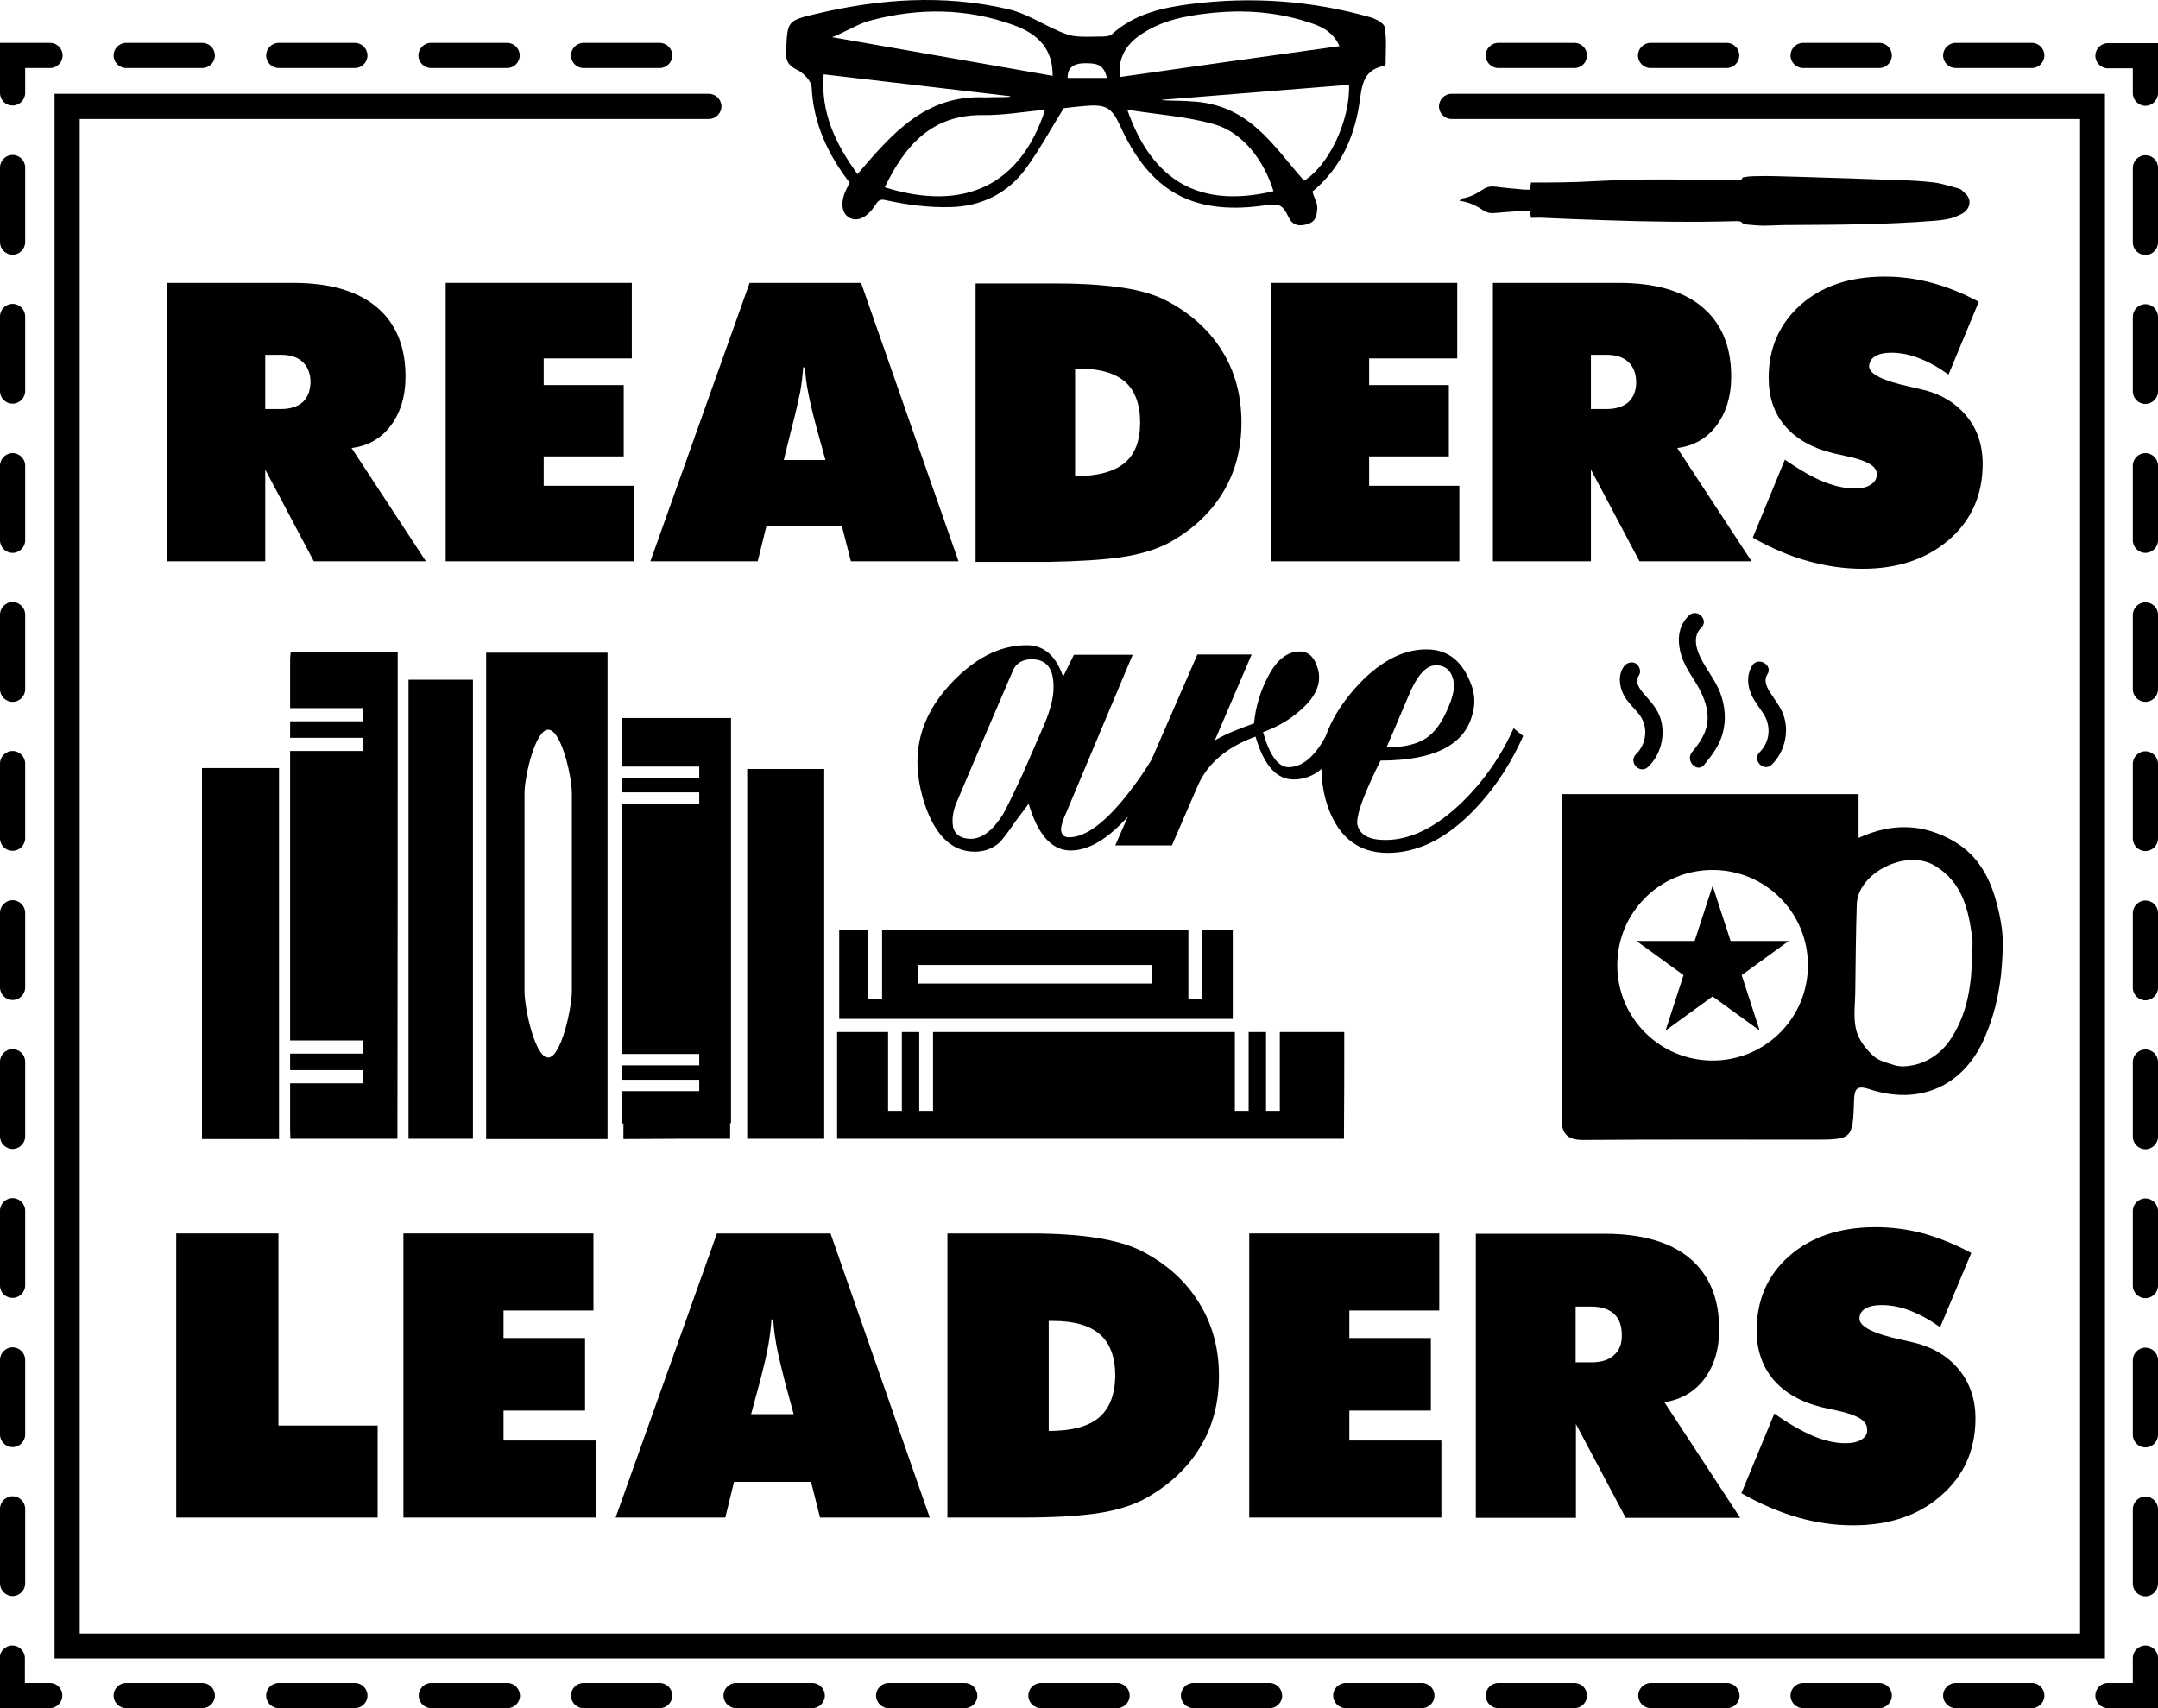 <?xml version="1.0" encoding="utf-8"?>
<!-- Generator: Adobe Illustrator 23.1.0, SVG Export Plug-In . SVG Version: 6.00 Build 0)  -->
<svg version="1.1" id="Слой_1" xmlns="http://www.w3.org/2000/svg" xmlns:xlink="http://www.w3.org/1999/xlink" x="0px" y="0px"
	 viewBox="0 0 720 570" style="enable-background:new 0 0 720 570;" xml:space="preserve">
<g>
	<path d="M117.3,149.5c5.5-0.7,9.9-3.2,13.1-7.5c3.2-4.3,4.9-9.7,4.9-16.3c0-10.1-3.2-17.8-9.6-23.2c-6.4-5.4-15.7-8.1-27.9-8.1h-42
		v92.9h32.7v-30.6l16.2,30.6h37.4L117.3,149.5z M101,134.2c-1.7,1.5-4.2,2.3-7.3,2.3h-5.2v-18.1h5.2c3.2,0,5.6,0.8,7.3,2.4
		c1.7,1.6,2.6,3.9,2.6,6.8C103.5,130.4,102.7,132.6,101,134.2z"/>
	<polygon points="211.5,162.1 181.4,162.1 181.4,152.3 208.1,152.3 208.1,128.5 181.4,128.5 181.4,119.6 210.8,119.6 210.8,94.4 
		148.7,94.4 148.7,187.3 211.5,187.3 	"/>
	<path d="M252.8,187.3l2.9-11.7h25.2l3,11.7h35.9l-32.5-92.9h-37.2L217,187.3H252.8z M264.1,143c1.4-5.3,2.3-9.4,2.9-12.3
		c0.5-2.9,0.8-5.6,1-8.1h0.6c0.1,2.5,0.4,5.2,1,8.1c0.5,2.9,1.5,7,2.9,12.3l2.9,10.5h-13.9L264.1,143z"/>
	<path d="M374.3,185.9c6-0.9,11-2.4,15-4.4c8.1-4.3,14.2-9.9,18.5-16.8c4.3-6.9,6.4-14.8,6.4-23.7c0-8.9-2.1-16.9-6.4-23.8
		c-4.3-7-10.5-12.6-18.5-16.8c-3.8-2-8.7-3.5-14.8-4.4c-6.1-0.9-13.4-1.4-22-1.4h-27v92.9H350C360.2,187.3,368.3,186.8,374.3,185.9z
		 M358.6,123h1.5c6.8,0,11.9,1.5,15.3,4.4c3.3,3,5,7.5,5,13.5c0,6.2-1.7,10.7-5.2,13.6c-3.5,2.9-9,4.4-16.5,4.4V123z"/>
	<polygon points="486.2,119.6 486.2,94.4 424.1,94.4 424.1,187.3 486.9,187.3 486.9,162.1 456.8,162.1 456.8,152.3 483.4,152.3 
		483.4,128.5 456.8,128.5 456.8,119.6 	"/>
	<path d="M572.7,142c3.2-4.3,4.9-9.7,4.9-16.3c0-10.1-3.2-17.8-9.6-23.2c-6.4-5.4-15.7-8.1-27.9-8.1h-42v92.9h32.7v-30.6l16.2,30.6
		h37.4l-24.8-37.8C565.1,148.8,569.5,146.3,572.7,142z M543.3,134.2c-1.7,1.5-4.2,2.3-7.3,2.3h-5.2v-18.1h5.2c3.2,0,5.6,0.8,7.3,2.4
		c1.7,1.6,2.6,3.9,2.6,6.8C545.9,130.4,545,132.6,543.3,134.2z"/>
	<path d="M625.6,118.9c1.3-0.8,3.1-1.2,5.4-1.2c3,0,6.2,0.6,9.4,1.9c3.2,1.2,6.5,3.1,9.7,5.4l10.1-24.3c-5.2-2.8-10.4-4.9-15.6-6.3
		c-5.2-1.4-10.4-2.1-15.7-2.1c-11.6,0-21,3.1-28.1,9.4c-7.1,6.3-10.7,14.4-10.7,24.4c0,6.4,1.8,11.8,5.5,16.1c3.7,4.3,9,7.3,15.9,9
		c1.2,0.3,2.8,0.6,4.9,1.1c6.6,1.4,9.8,3.3,9.8,5.9c0,1.5-0.7,2.7-2,3.5c-1.3,0.9-3.1,1.3-5.4,1.3c-3.3,0-6.8-0.8-10.5-2.3
		c-3.7-1.5-8-4-12.8-7.3l-10.7,26c6.1,3.5,12.2,6.1,18.3,7.8c6.1,1.7,12.2,2.6,18.3,2.6c11.9,0,21.5-3.3,29-9.8
		c7.4-6.5,11.1-14.9,11.1-25.2c0-6.3-1.8-11.7-5.5-16.1c-3.7-4.4-8.7-7.4-15.1-8.8c-0.8-0.2-1.9-0.4-3.4-0.8
		c-9.3-2-13.9-4.3-13.9-6.9C623.7,120.8,624.3,119.7,625.6,118.9z"/>
	<polygon points="58.8,506.4 126,506.4 126,475.7 92.9,475.7 92.9,411.6 58.8,411.6 	"/>
	<polygon points="198.8,480.7 168,480.7 168,470.7 195.2,470.7 195.2,446.5 168,446.5 168,437.3 198,437.3 198,411.6 134.6,411.6 
		134.6,506.4 198.8,506.4 	"/>
	<path d="M244.9,494.5h25.7l3,11.9h36.6l-33.1-94.8h-37.9l-33.8,94.8H242L244.9,494.5z M253.5,461.2c1.4-5.4,2.4-9.6,2.9-12.6
		c0.5-2.9,0.8-5.7,1-8.3h0.6c0.1,2.6,0.5,5.4,1,8.3c0.5,2.9,1.5,7.1,2.9,12.6l2.9,10.7h-14.2L253.5,461.2z"/>
	<path d="M381.2,417.6c-3.9-2-8.9-3.5-15.1-4.5c-6.2-1-13.7-1.5-22.4-1.5h-27.6v94.8h25.1c10.4,0,18.6-0.5,24.8-1.4
		c6.2-0.9,11.3-2.5,15.3-4.5c8.2-4.4,14.5-10.1,18.9-17.2c4.4-7.1,6.5-15.1,6.5-24.2c0-9.1-2.2-17.2-6.6-24.3
		C395.7,427.6,389.4,421.9,381.2,417.6z M366.7,473c-3.5,3-9.1,4.5-16.8,4.5v-36.7h1.5c7,0,12.2,1.5,15.6,4.5
		c3.4,3,5.1,7.6,5.1,13.8C372,465.4,370.2,470,366.7,473z"/>
	<polygon points="480.9,480.7 450.2,480.7 450.2,470.7 477.4,470.7 477.4,446.5 450.2,446.5 450.2,437.3 480.2,437.3 480.2,411.6 
		416.8,411.6 416.8,506.4 480.9,506.4 	"/>
	<path d="M568.6,460.2c3.3-4.4,5-9.9,5-16.6c0-10.3-3.3-18.2-9.8-23.7c-6.6-5.5-16.1-8.2-28.5-8.2h-42.9v94.8h33.4v-31.3l16.6,31.3
		h38.2l-25.3-38.6C560.8,467.1,565.3,464.5,568.6,460.2z M538.5,452.2c-1.7,1.6-4.2,2.4-7.5,2.4h-5.3V436h5.3c3.2,0,5.7,0.8,7.5,2.4
		c1.7,1.6,2.6,3.9,2.6,7C541.2,448.4,540.3,450.6,538.5,452.2z"/>
	<path d="M621.2,480.3c-1.3,0.9-3.2,1.3-5.5,1.3c-3.3,0-6.9-0.8-10.7-2.4c-3.8-1.6-8.2-4.1-13-7.5L581,498.3
		c6.2,3.5,12.4,6.2,18.6,8c6.2,1.8,12.4,2.7,18.6,2.7c12.1,0,22-3.3,29.5-10c7.6-6.6,11.4-15.2,11.4-25.7c0-6.4-1.9-11.9-5.6-16.4
		c-3.8-4.5-8.9-7.5-15.4-9c-0.8-0.2-2-0.4-3.5-0.8c-9.5-2-14.2-4.4-14.2-7.1c0-1.4,0.6-2.5,1.9-3.3c1.3-0.8,3.1-1.2,5.5-1.2
		c3.1,0,6.3,0.6,9.6,1.9c3.3,1.3,6.6,3.1,9.9,5.5l10.4-24.8c-5.4-2.9-10.7-5-15.9-6.5c-5.3-1.4-10.6-2.1-16.1-2.1
		c-11.8,0-21.4,3.2-28.7,9.6c-7.3,6.4-10.9,14.7-10.9,24.9c0,6.6,1.9,12,5.6,16.4c3.8,4.4,9.2,7.5,16.2,9.2c1.2,0.3,2.9,0.6,5,1.1
		c6.7,1.4,10,3.4,10,6C623.2,478.2,622.5,479.4,621.2,480.3z"/>
	<path d="M266.1,23.4c2.1,1,4.6,3.7,4.7,5.7c0.6,12.1,5.4,22.4,12.7,31.9c-0.3,0.5-0.6,1-0.8,1.5c-2.4,4.5-2.1,8.5,0.6,10.1
		c2.8,1.6,6.1,0,8.9-4.4c1.1-1.7,1.8-1.8,3.8-1.3c7,1.5,14.1,2.4,21.1,2.2c10.1-0.2,19.1-4.5,25.2-12.9c4.5-6.2,8.2-13,12.6-20.1
		c1.9-0.2,4.9-0.6,7.8-0.8c6.4-0.5,8.3,0.8,11,6.6c9.7,21.5,23.7,29.8,47,26.8c6-0.8,6.9-1,9.3,3.9c1.1,2.4,3.3,3.2,6.5,2.1
		c2.6-0.9,2.8-2.8,3-5.1c0.1-1.9-1.1-3.6-1.6-5.7c9-7.4,13.7-17.5,15.5-28.5c1-5.8,0.7-11.9,8.3-13.4c0.2,0,0.6-0.4,0.6-0.6
		c0-4.1,0.4-8.3-0.3-12.3c-0.2-1.4-3.1-2.9-5-3.4c-19.5-5.5-39.3-6.9-59.3-4.4c-9.6,1.2-19.1,3.2-26.7,10.1
		c-0.9,0.8-2.7,0.8-4.1,0.8c-2.6,0-5.4,0.2-8-0.1c-1.9-0.2-3.7-0.9-5.4-1.6c-5.8-2.5-11.4-6.2-17.4-7.5c-21.3-4.9-42.6-3.4-63.7,1.6
		c-9.8,2.3-9.7,2.4-10.1,12.3C262,20.2,263,21.9,266.1,23.4z M376.1,36.6c9.8,1.6,19.6,2.2,28.8,4.8c9.5,2.6,16.7,11.8,20,22.4
		C400.4,69.6,384.5,60.6,376.1,36.6z M435.1,60.3c-10.5-11.8-18.4-25.8-38.2-26.5c-2.1-0.3-9.4-0.1-9.2-0.5
		c17.4-1.4,44.6-3.6,62.4-5C450.5,40.1,443.3,55.3,435.1,60.3z M380.1,11.9c7-5,15.2-6.6,23.5-7.5C415.3,3.1,426.8,4,438,7.9
		c3.7,1.3,7,3.2,8.9,7.5c-24.6,3.4-48.8,6.8-73.3,10.3C373,19.4,375.6,15.1,380.1,11.9z M362.1,21.1c3.3,0,6.2,0.1,7.2,4.9
		c-4.5,0-8.8,0-13.1,0C356.1,21.6,359.6,21.1,362.1,21.1z M295.2,62.5c6.7-13.9,15.6-24.2,32.5-24.1c6.9,0.1,13.9-1.1,21-1.8
		C340.6,61.5,322.1,70.9,295.2,62.5z M280,11.4c3.5-1.6,7-3.7,10.6-4.6c15.9-4.2,31.8-4.1,47.4,1.5c9,3.2,13.3,8.6,13.2,17
		c-23.9-4.2-50.1-8.8-73.6-12.9C279.1,11.8,279.7,11.6,280,11.4z M274.8,24.8c18,2.1,44.6,5.2,62.3,7.3c0.2,0.5-4.5,0.2-8.3,0.4
		c-19.9-1-31.1,12-42.7,25.6C278.7,47.9,273.8,37.6,274.8,24.8z"/>
	<path d="M67.4,256.3c0,6.5,0,12.9,0,19.4c0,1.3,0,2.6,0,4c0,0.6,0,1.2,0,1.8c0,3.1,0,6.4,0,9.9c0,28.2,0,64.5,0,88.7
		c8.5,0,17.1,0,25.7,0c0-24.2,0-60.4,0-88.7c0,0,0,0,0,0c0-3.5,0-6.6,0-9.9c0,0,0,0,0,0c0-2,0-4,0-5.8h0c0-6.5,0-12.8,0-19.4
		C84.4,256.3,75.9,256.3,67.4,256.3z"/>
	<path d="M157.8,380c0-51.2,0-102.2,0-153.2c-7.3,0-14.3,0-21.5,0c0,51.2,0,102.2,0,153.2C143.6,380,150.6,380,157.8,380z"/>
	<path d="M275,256.6c-8.6,0-17.1,0-25.7,0c0,3.9,0,98.4,0,123.4c8.7,0,17.1,0,25.7,0C275,351.1,275,260.5,275,256.6z"/>
	<path d="M475.9,216.7c-8.2,0-16.2,4.4-23.9,13.1c-4.6,5.2-7.8,10.5-9.7,15.9c-3.7,6.9-7.9,10.3-12.4,10.3c-3.4,0-6.3-3.9-8.5-11.7
		c4.2-1.5,8-3.6,11.3-6.3c4.9-3.9,7.4-7.9,7.4-11.9c0-1-0.1-1.9-0.4-2.9c-1.1-3.9-3.1-5.8-6.1-5.8c-4.1,0-7.7,2.8-10.6,8.5
		c-2.5,4.8-4.1,10-4.6,15.5c-6,2.1-10.4,4-13.1,5.7l12.3-28.7h-18.1l-15.3,35.1c-2.2,3.7-4.9,7.6-8.2,11.8
		c-7.5,9.4-13.9,14.1-19.3,14.1c-1.4,0-2.2-0.6-2.5-1.6c-0.1-0.3-0.2-0.6-0.2-0.8c0-1.3,0.6-3.4,1.9-6.2l22-52.3h-19.6l-3.6,7.3
		c-2.4-7-6.4-10.5-12.1-10.5c-9.2,0-17.8,4.5-26,13.5c-7,7.8-10.5,16.2-10.5,25.4c0,3.8,0.6,7.7,1.7,11.8
		c3.5,12.1,9.3,18.2,17.4,18.2c3.2,0,5.9-1,8.1-2.9c0.8-0.7,2.7-3.1,5.5-7.2l4.4-5.9c3.1,10.4,7.7,15.6,14,15.6
		c6,0,12.4-3.8,19.1-11.3l-4.2,9.6h18.9l8.5-19.6c3.2-7.6,9.7-13.2,19.4-16.7c2.8,9.6,7,14.3,12.7,14.3c3.5,0,6.6-1.2,9.3-3.5
		c0,0,0,0.1,0,0.1c0,3.4,0.5,6.8,1.4,10.2c3.4,11.8,10.3,17.7,20.7,17.7c9.4,0,18.5-4.2,27.2-12.7c7.4-7.2,13.4-16,18-26.3l-3.2-2.6
		c-4.3,9.6-10.1,17.8-17.3,24.8c-8.6,8.3-17.1,12.5-25.5,12.5c-5.2,0-8.3-1.6-9.2-4.7c-0.1-0.3-0.2-0.7-0.2-1.1
		c0-3.4,2.6-10.3,7.8-20.7c18.4,0,28.7-5.5,30.9-16.5c0.3-1.2,0.4-2.3,0.4-3.4c0-1.6-0.3-3.3-0.8-4.8
		C488.2,220.8,483.3,216.7,475.9,216.7z M347.3,244.3l-6.1,14c-3.4,7.3-5.6,11.8-6.6,13.5c-3.4,5.4-7,8.1-10.7,8.1
		c-3.2,0-5.2-1.3-5.9-3.8c-0.1-0.8-0.2-1.5-0.2-2.2c0-1.5,0.3-3.3,1-5.3c8.3-19.6,14.6-34.3,18.8-44c1.1-3.1,3.3-4.6,6.6-4.6
		c4.9,0,7.3,3,7.3,9.1C351.6,233,350.2,238,347.3,244.3z M483.4,235.6c-2.1,5.2-4.6,8.8-7.7,10.8c-3.1,2-7.5,3-13.1,3l3.1-7.2
		c1.7-4,3.4-8.1,5.2-12.2c2.6-5.4,5.3-8,8.2-8c2.8,0,4.7,1.4,5.6,4.2c0.3,1,0.4,2,0.4,3C485,231.1,484.4,233.3,483.4,235.6z"/>
	<path d="M18.2,553.4h684.1V31.3h-218c-2.3,0-4.2,1.9-4.2,4.2c0,2.3,1.9,4.2,4.2,4.2H694v505.4H26.6V39.7h209.9
		c2.3,0,4.2-1.9,4.2-4.2c0-2.3-1.9-4.2-4.2-4.2H18.2V553.4z"/>
	<path d="M132.7,217.6c-11.9,0-23.8,0-35.7,0c-0.1,0.9-0.2,1.8-0.2,2.6c0,5.4,0,10.7,0,16.1H121v4.4H96.8c0,1.8,0,3.7,0,5.5H121v4.4
		H96.8c0,32.2,0,64.4,0,96.6H121v4.4H96.8c0,1.8,0,3.7,0,5.5H121v4.4H96.8c0,5.3,0,10.5,0,15.8c0,0.9,0.1,1.7,0.1,2.7
		c11.9,0,23.7,0,35.7,0C132.7,325.8,132.7,271.7,132.7,217.6z"/>
	<path d="M243.6,380c0-1.8,0-3.4,0-5.2c0.1,0,0.2,0,0.3,0c0-2.6,0-132.7,0-135.2c-12.1,0-24.2,0-36.3,0c0,0.5,0,6.7,0,16.2h25.7v3.8
		h-25.7c0,1.5,0,3.1,0,4.8h25.7v3.8h-25.7c0,24.9,0,60.4,0,83.5h25.7v3.8h-25.7c0,1.7,0,3.3,0,4.8h25.7v3.8h-25.7
		c0,6.3,0,10.3,0,10.8c0.1,0,0.2,0,0.4,0c0,1.8,0,3.5,0,5.2C219.9,380,231.7,380,243.6,380z"/>
	<path d="M448.5,344.4c-7.2,0-14.3,0-21.5,0v26.3h-4.6v-26.3c-1.9,0-3.8,0-5.8,0v26.3h-4.6v-26.3c-33.6,0-67.2,0-100.7,0v26.3h-4.6
		v-26.3c-1.9,0-3.8,0-5.8,0v26.3h-4.6v-26.3c-5.7,0-11.3,0-17,0c0,12,0,23.8,0,35.6c56.5,0,112.7,0,169.1,0
		C448.5,368.1,448.5,356.4,448.5,344.4z"/>
	<path d="M202.7,217.8c-13.6,0-26.9,0-40.5,0c0,54.1,0,108.1,0,162.3c13.5,0,26.9,0,40.5,0C202.7,325.7,202.7,271.8,202.7,217.8z
		 M190.8,330.7c0,5.7-3.6,22.2-7.9,22.2c-4.4,0-7.9-16.4-7.9-22.2v-65.9c0-5.7,3.6-21.3,7.9-21.3c4.4,0,7.9,15.6,7.9,21.3V330.7z"/>
	<path d="M280,310.2c0,10.1,0,19.9,0,29.8c43.9,0,87.6,0,131.3,0c0-10,0-19.8,0-29.8c-3.4,0-6.8,0-10.2,0v23.1h-4.6v-23.1
		c-34.2,0-68.2,0-102.2,0v23.1h-4.6v-23.1C286.6,310.2,283.3,310.2,280,310.2z M306.4,322h77.9v6.2h-77.9V322z"/>
	<path d="M568.6,255.2c2.5-3.1,5-6.3,6.1-10.3c1.3-4.5,0.9-9.4-0.8-13.8c-1.7-4.3-4.6-7.7-6.6-11.8c-1.5-3-2.5-7.2,0.3-9.8
		c2.7-2.6-1.4-6.7-4.1-4.1c-2.9,2.7-3.8,6.6-3.2,10.4c0.6,4.4,2.8,7.8,5.1,11.4c2.5,4,4.6,8.4,4.3,13.2c-0.3,4.2-2.6,7.5-5.2,10.6
		C562.2,253.9,566.3,258.1,568.6,255.2z"/>
	<path d="M549.9,255.9c4.2-4,5.9-10.6,4.1-16.2c-1-3.1-3.1-5.4-5.2-7.8c-1.5-1.7-3.6-4.2-2-6.5c0.9-1.3,0.2-3.2-1-4
		c-1.5-0.8-3.1-0.2-4,1c-1.9,2.7-1.6,6.2-0.3,9c1.3,2.9,3.9,4.9,5.7,7.4c2.8,4,2.1,9.5-1.3,12.8
		C543.1,254.4,547.2,258.5,549.9,255.9z"/>
	<path d="M584.6,222.1c-1.6,2.5-1.7,5.8-0.7,8.6c1,2.9,3,5.2,4.6,7.7c2.5,4.1,2,9.2-1.4,12.6c-2.7,2.7,1.5,6.8,4.1,4.1
		c4-4,5.7-10.2,4.1-15.7c-0.8-2.9-2.7-5.2-4.3-7.7c-1.3-1.9-2.8-4.5-1.3-6.7C591.6,221.9,586.6,219,584.6,222.1z"/>
	<path d="M715.8,549.1c-2.3,0-4.2,1.9-4.2,4.2v8.3h-8.3c-2.3,0-4.2,1.9-4.2,4.2c0,2.3,1.9,4.2,4.2,4.2H720v-16.7
		C720,551,718.1,549.1,715.8,549.1z"/>
	<path d="M321.9,561.6h-25.4c-2.3,0-4.2,1.9-4.2,4.2c0,2.3,1.9,4.2,4.2,4.2h25.4c2.3,0,4.2-1.9,4.2-4.2
		C326,563.5,324.2,561.6,321.9,561.6z"/>
	<path d="M169.3,561.6h-25.4c-2.3,0-4.2,1.9-4.2,4.2c0,2.3,1.9,4.2,4.2,4.2h25.4c2.3,0,4.2-1.9,4.2-4.2
		C173.4,563.5,171.6,561.6,169.3,561.6z"/>
	<path d="M220.1,561.6h-25.4c-2.3,0-4.2,1.9-4.2,4.2c0,2.3,1.9,4.2,4.2,4.2h25.4c2.3,0,4.2-1.9,4.2-4.2
		C224.3,563.5,222.4,561.6,220.1,561.6z"/>
	<path d="M372.7,561.6h-25.4c-2.3,0-4.2,1.9-4.2,4.2c0,2.3,1.9,4.2,4.2,4.2h25.4c2.3,0,4.2-1.9,4.2-4.2
		C376.9,563.5,375,561.6,372.7,561.6z"/>
	<path d="M271,561.6h-25.4c-2.3,0-4.2,1.9-4.2,4.2c0,2.3,1.9,4.2,4.2,4.2H271c2.3,0,4.2-1.9,4.2-4.2
		C275.2,563.5,273.3,561.6,271,561.6z"/>
	<path d="M118.4,561.6H93c-2.3,0-4.2,1.9-4.2,4.2c0,2.3,1.9,4.2,4.2,4.2h25.4c2.3,0,4.2-1.9,4.2-4.2
		C122.6,563.5,120.7,561.6,118.4,561.6z"/>
	<path d="M67.5,561.6H42.1c-2.3,0-4.2,1.9-4.2,4.2c0,2.3,1.9,4.2,4.2,4.2h25.4c2.3,0,4.2-1.9,4.2-4.2
		C71.7,563.5,69.8,561.6,67.5,561.6z"/>
	<path d="M677.9,561.6h-25.4c-2.3,0-4.2,1.9-4.2,4.2c0,2.3,1.9,4.2,4.2,4.2h25.4c2.3,0,4.2-1.9,4.2-4.2
		C682.1,563.5,680.2,561.6,677.9,561.6z"/>
	<path d="M576.2,561.6h-25.4c-2.3,0-4.2,1.9-4.2,4.2c0,2.3,1.9,4.2,4.2,4.2h25.4c2.3,0,4.2-1.9,4.2-4.2
		C580.3,563.5,578.5,561.6,576.2,561.6z"/>
	<path d="M423.6,561.6h-25.4c-2.3,0-4.2,1.9-4.2,4.2c0,2.3,1.9,4.2,4.2,4.2h25.4c2.3,0,4.2-1.9,4.2-4.2
		C427.7,563.5,425.9,561.6,423.6,561.6z"/>
	<path d="M627,561.6h-25.4c-2.3,0-4.2,1.9-4.2,4.2c0,2.3,1.9,4.2,4.2,4.2H627c2.3,0,4.2-1.9,4.2-4.2
		C631.2,563.5,629.3,561.6,627,561.6z"/>
	<path d="M474.4,561.6H449c-2.3,0-4.2,1.9-4.2,4.2c0,2.3,1.9,4.2,4.2,4.2h25.4c2.3,0,4.2-1.9,4.2-4.2
		C478.6,563.5,476.7,561.6,474.4,561.6z"/>
	<path d="M525.3,561.6h-25.4c-2.3,0-4.2,1.9-4.2,4.2c0,2.3,1.9,4.2,4.2,4.2h25.4c2.3,0,4.2-1.9,4.2-4.2
		C529.5,563.5,527.6,561.6,525.3,561.6z"/>
	<path d="M16.7,561.6H8.3v-8.3c0-2.3-1.9-4.2-4.2-4.2c-2.3,0-4.2,1.9-4.2,4.2V570h16.7c2.3,0,4.2-1.9,4.2-4.2
		C20.8,563.5,19,561.6,16.7,561.6z"/>
	<path d="M4.2,532.6c2.3,0,4.2-1.9,4.2-4.2v-24.9c0-2.3-1.9-4.2-4.2-4.2c-2.3,0-4.2,1.9-4.2,4.2v24.9C0,530.7,1.9,532.6,4.2,532.6z"
		/>
	<path d="M4.2,184.5c2.3,0,4.2-1.9,4.2-4.2v-24.9c0-2.3-1.9-4.2-4.2-4.2c-2.3,0-4.2,1.9-4.2,4.2v24.9C0,182.6,1.9,184.5,4.2,184.5z"
		/>
	<path d="M4.2,234.2c2.3,0,4.2-1.9,4.2-4.2v-24.9c0-2.3-1.9-4.2-4.2-4.2c-2.3,0-4.2,1.9-4.2,4.2V230C0,232.3,1.9,234.2,4.2,234.2z"
		/>
	<path d="M4.2,283.9c2.3,0,4.2-1.9,4.2-4.2v-24.9c0-2.3-1.9-4.2-4.2-4.2c-2.3,0-4.2,1.9-4.2,4.2v24.9C0,282.1,1.9,283.9,4.2,283.9z"
		/>
	<path d="M4.2,134.7c2.3,0,4.2-1.9,4.2-4.2v-24.9c0-2.3-1.9-4.2-4.2-4.2c-2.3,0-4.2,1.9-4.2,4.2v24.9C0,132.9,1.9,134.7,4.2,134.7z"
		/>
	<path d="M4.2,482.9c2.3,0,4.2-1.9,4.2-4.2v-24.9c0-2.3-1.9-4.2-4.2-4.2c-2.3,0-4.2,1.9-4.2,4.2v24.9C0,481,1.9,482.9,4.2,482.9z"/>
	<path d="M4.2,383.4c2.3,0,4.2-1.9,4.2-4.2v-24.9c0-2.3-1.9-4.2-4.2-4.2c-2.3,0-4.2,1.9-4.2,4.2v24.9C0,381.5,1.9,383.4,4.2,383.4z"
		/>
	<path d="M4.2,433.1c2.3,0,4.2-1.9,4.2-4.2v-24.9c0-2.3-1.9-4.2-4.2-4.2c-2.3,0-4.2,1.9-4.2,4.2V429C0,431.3,1.9,433.1,4.2,433.1z"
		/>
	<path d="M4.2,333.7c2.3,0,4.2-1.9,4.2-4.2v-24.9c0-2.3-1.9-4.2-4.2-4.2c-2.3,0-4.2,1.9-4.2,4.2v24.9C0,331.8,1.9,333.7,4.2,333.7z"
		/>
	<path d="M4.2,85c2.3,0,4.2-1.9,4.2-4.2V55.9c0-2.3-1.9-4.2-4.2-4.2c-2.3,0-4.2,1.9-4.2,4.2v24.9C0,83.1,1.9,85,4.2,85z"/>
	<path d="M4.2,35.2c2.3,0,4.2-1.9,4.2-4.2v-8.3h8.3c2.3,0,4.2-1.9,4.2-4.2s-1.9-4.2-4.2-4.2H0v16.7C0,33.4,1.9,35.2,4.2,35.2z"/>
	<path d="M652.5,22.7h25.4c2.3,0,4.2-1.9,4.2-4.2s-1.9-4.2-4.2-4.2h-25.4c-2.3,0-4.2,1.9-4.2,4.2S650.2,22.7,652.5,22.7z"/>
	<path d="M601.6,22.7H627c2.3,0,4.2-1.9,4.2-4.2s-1.9-4.2-4.2-4.2h-25.4c-2.3,0-4.2,1.9-4.2,4.2S599.3,22.7,601.6,22.7z"/>
	<path d="M550.7,22.7h25.4c2.3,0,4.2-1.9,4.2-4.2s-1.9-4.2-4.2-4.2h-25.4c-2.3,0-4.2,1.9-4.2,4.2S548.4,22.7,550.7,22.7z"/>
	<path d="M499.9,22.7h25.4c2.3,0,4.2-1.9,4.2-4.2s-1.9-4.2-4.2-4.2h-25.4c-2.3,0-4.2,1.9-4.2,4.2S497.6,22.7,499.9,22.7z"/>
	<path d="M194.7,22.7h25.4c2.3,0,4.2-1.9,4.2-4.2s-1.9-4.2-4.2-4.2h-25.4c-2.3,0-4.2,1.9-4.2,4.2S192.4,22.7,194.7,22.7z"/>
	<path d="M143.8,22.7h25.4c2.3,0,4.2-1.9,4.2-4.2s-1.9-4.2-4.2-4.2h-25.4c-2.3,0-4.2,1.9-4.2,4.2S141.5,22.7,143.8,22.7z"/>
	<path d="M93,22.7h25.4c2.3,0,4.2-1.9,4.2-4.2s-1.9-4.2-4.2-4.2H93c-2.3,0-4.2,1.9-4.2,4.2S90.7,22.7,93,22.7z"/>
	<path d="M42.1,22.7h25.4c2.3,0,4.2-1.9,4.2-4.2s-1.9-4.2-4.2-4.2H42.1c-2.3,0-4.2,1.9-4.2,4.2S39.8,22.7,42.1,22.7z"/>
	<path d="M703.3,14.4c-2.3,0-4.2,1.9-4.2,4.2s1.9,4.2,4.2,4.2h8.3v8.3c0,2.3,1.9,4.2,4.2,4.2c2.3,0,4.2-1.9,4.2-4.2V14.4H703.3z"/>
	<path d="M715.8,101.5c-2.3,0-4.2,1.9-4.2,4.2v24.9c0,2.3,1.9,4.2,4.2,4.2c2.3,0,4.2-1.9,4.2-4.2v-24.9
		C720,103.4,718.1,101.5,715.8,101.5z"/>
	<path d="M715.8,151.2c-2.3,0-4.2,1.9-4.2,4.2v24.9c0,2.3,1.9,4.2,4.2,4.2c2.3,0,4.2-1.9,4.2-4.2v-24.9
		C720,153.1,718.1,151.2,715.8,151.2z"/>
	<path d="M715.8,51.8c-2.3,0-4.2,1.9-4.2,4.2v24.9c0,2.3,1.9,4.2,4.2,4.2c2.3,0,4.2-1.9,4.2-4.2V55.9
		C720,53.6,718.1,51.8,715.8,51.8z"/>
	<path d="M715.8,201c-2.3,0-4.2,1.9-4.2,4.2V230c0,2.3,1.9,4.2,4.2,4.2c2.3,0,4.2-1.9,4.2-4.2v-24.9C720,202.8,718.1,201,715.8,201z
		"/>
	<path d="M715.8,449.7c-2.3,0-4.2,1.9-4.2,4.2v24.9c0,2.3,1.9,4.2,4.2,4.2c2.3,0,4.2-1.9,4.2-4.2v-24.9
		C720,451.5,718.1,449.7,715.8,449.7z"/>
	<path d="M715.8,499.4c-2.3,0-4.2,1.9-4.2,4.2v24.9c0,2.3,1.9,4.2,4.2,4.2c2.3,0,4.2-1.9,4.2-4.2v-24.9
		C720,501.3,718.1,499.4,715.8,499.4z"/>
	<path d="M715.8,399.9c-2.3,0-4.2,1.9-4.2,4.2V429c0,2.3,1.9,4.2,4.2,4.2c2.3,0,4.2-1.9,4.2-4.2v-24.9
		C720,401.8,718.1,399.9,715.8,399.9z"/>
	<path d="M715.8,300.5c-2.3,0-4.2,1.9-4.2,4.2v24.9c0,2.3,1.9,4.2,4.2,4.2c2.3,0,4.2-1.9,4.2-4.2v-24.9
		C720,302.3,718.1,300.5,715.8,300.5z"/>
	<path d="M715.8,250.7c-2.3,0-4.2,1.9-4.2,4.2v24.9c0,2.3,1.9,4.2,4.2,4.2c2.3,0,4.2-1.9,4.2-4.2v-24.9
		C720,252.6,718.1,250.7,715.8,250.7z"/>
	<path d="M715.8,350.2c-2.3,0-4.2,1.9-4.2,4.2v24.9c0,2.3,1.9,4.2,4.2,4.2c2.3,0,4.2-1.9,4.2-4.2v-24.9
		C720,352.1,718.1,350.2,715.8,350.2z"/>
	<path d="M667.6,325.5c0.4-3.7,0.6-7.4,0.6-11.1c0-3.2-0.4-5.6-1-8.7c-2.1-10.3-5.9-19.7-15.7-25.2c-9.8-5.5-20-6.1-31.4-0.9
		c0-5.3,0-10,0-14.6c-34,0-66.9,0-99,0c0,36.7,0,72.9,0,109.1c0,4.5,2.3,6.3,7,6.3c25.5-0.2,51-0.1,76.5-0.1c13.5,0,13.6,0,14-13.4
		c0.1-3.7,1.2-4.7,4.9-3.5c17,5.7,32-1,38.9-17.7C665.2,339.2,666.8,332.4,667.6,325.5z M571.4,353.9c-17.6,0-31.8-14.2-31.8-31.8
		c0-17.6,14.2-31.8,31.8-31.8c17.6,0,31.8,14.2,31.8,31.8C603.2,339.7,589,353.9,571.4,353.9z M658,318.7c-0.2,9.5-1.4,18.7-6.5,27
		c-3,4.9-7.1,8.3-12.9,9.7c-2.3,0.5-4.8,0.7-7-0.1c-2.1-0.7-4.7-1.3-6.4-2.8c-2.7-2.4-5.2-5.6-6-9.2c-0.9-4.1-0.2-8.8-0.2-12.9
		c0.1-9.5,0.2-19.1,0.5-28.6c0.3-10.5,16.4-18.6,25.9-13c9.5,5.6,11.5,15.1,12.7,24.9C658.2,315.3,658,317,658,318.7z"/>
	<polygon points="571.4,295.6 565.4,314 546,314 561.7,325.4 555.7,343.9 571.4,332.5 587.1,343.9 581.1,325.4 596.8,314 577.4,314 
			"/>
	<path d="M653.5,62.9c-2.7-0.7-5.3-1.6-8.1-2c-4.1-0.5-8.2-0.7-12.3-0.8c-10.9-0.4-21.9-0.8-32.8-1.1c-5.1-0.1-10.2-0.4-15.3-0.2
		c-1,0-1.9,0.1-2.9,0.3c-0.3,0-0.8,0.1-0.8,0.3c-0.3,1-1.1,0.7-1.7,0.7c-10.8-0.1-21.6-0.3-32.4-0.2c-6.8,0.1-13.6,0.5-20.4,0.8
		c-3.4,0.1-6.9,0.2-10.3,0.2c-1.9,0-3.7,0-5.7,0c-0.1,0.8-0.2,1.5-0.4,2.4c-1,0-1.8,0-2.7-0.1c-2.9-0.3-5.8-0.5-8.6-0.9
		c-1.6-0.2-3,0-4.3,0.9c-2.1,1.4-4.3,2.6-6.9,3c-0.2,0-0.4,0.4-1,0.8c3.3,0.4,5.8,1.7,8.1,3.3c1.1,0.7,2.2,0.9,3.5,0.8
		c3.6-0.3,7.2-0.6,10.8-0.8c0.4,0,0.8,0.1,1.1,0.1c0.2,0.9,0.3,1.6,0.4,2.3c1.6,0,2.9-0.1,4.3,0c6.9,0.3,13.9,0.6,20.8,0.8
		c14.4,0.5,28.9,0.7,43.3,0.3c0.8,0,1.6-0.1,2.2,0.7c0.2,0.3,0.7,0.3,1.1,0.4c2.1,0.2,4.1,0.4,6.2,0.4c2.4,0,4.7-0.2,7.1-0.2
		c16.4-0.1,32.8-0.1,49.2-1.4c2.7-0.2,5.5-0.5,8-1.6c0.9-0.4,1.8-0.8,2.5-1.4c2.3-1.9,2.1-5-0.4-6.6
		C654.7,63.5,654.2,63.1,653.5,62.9z"/>
</g>
</svg>
